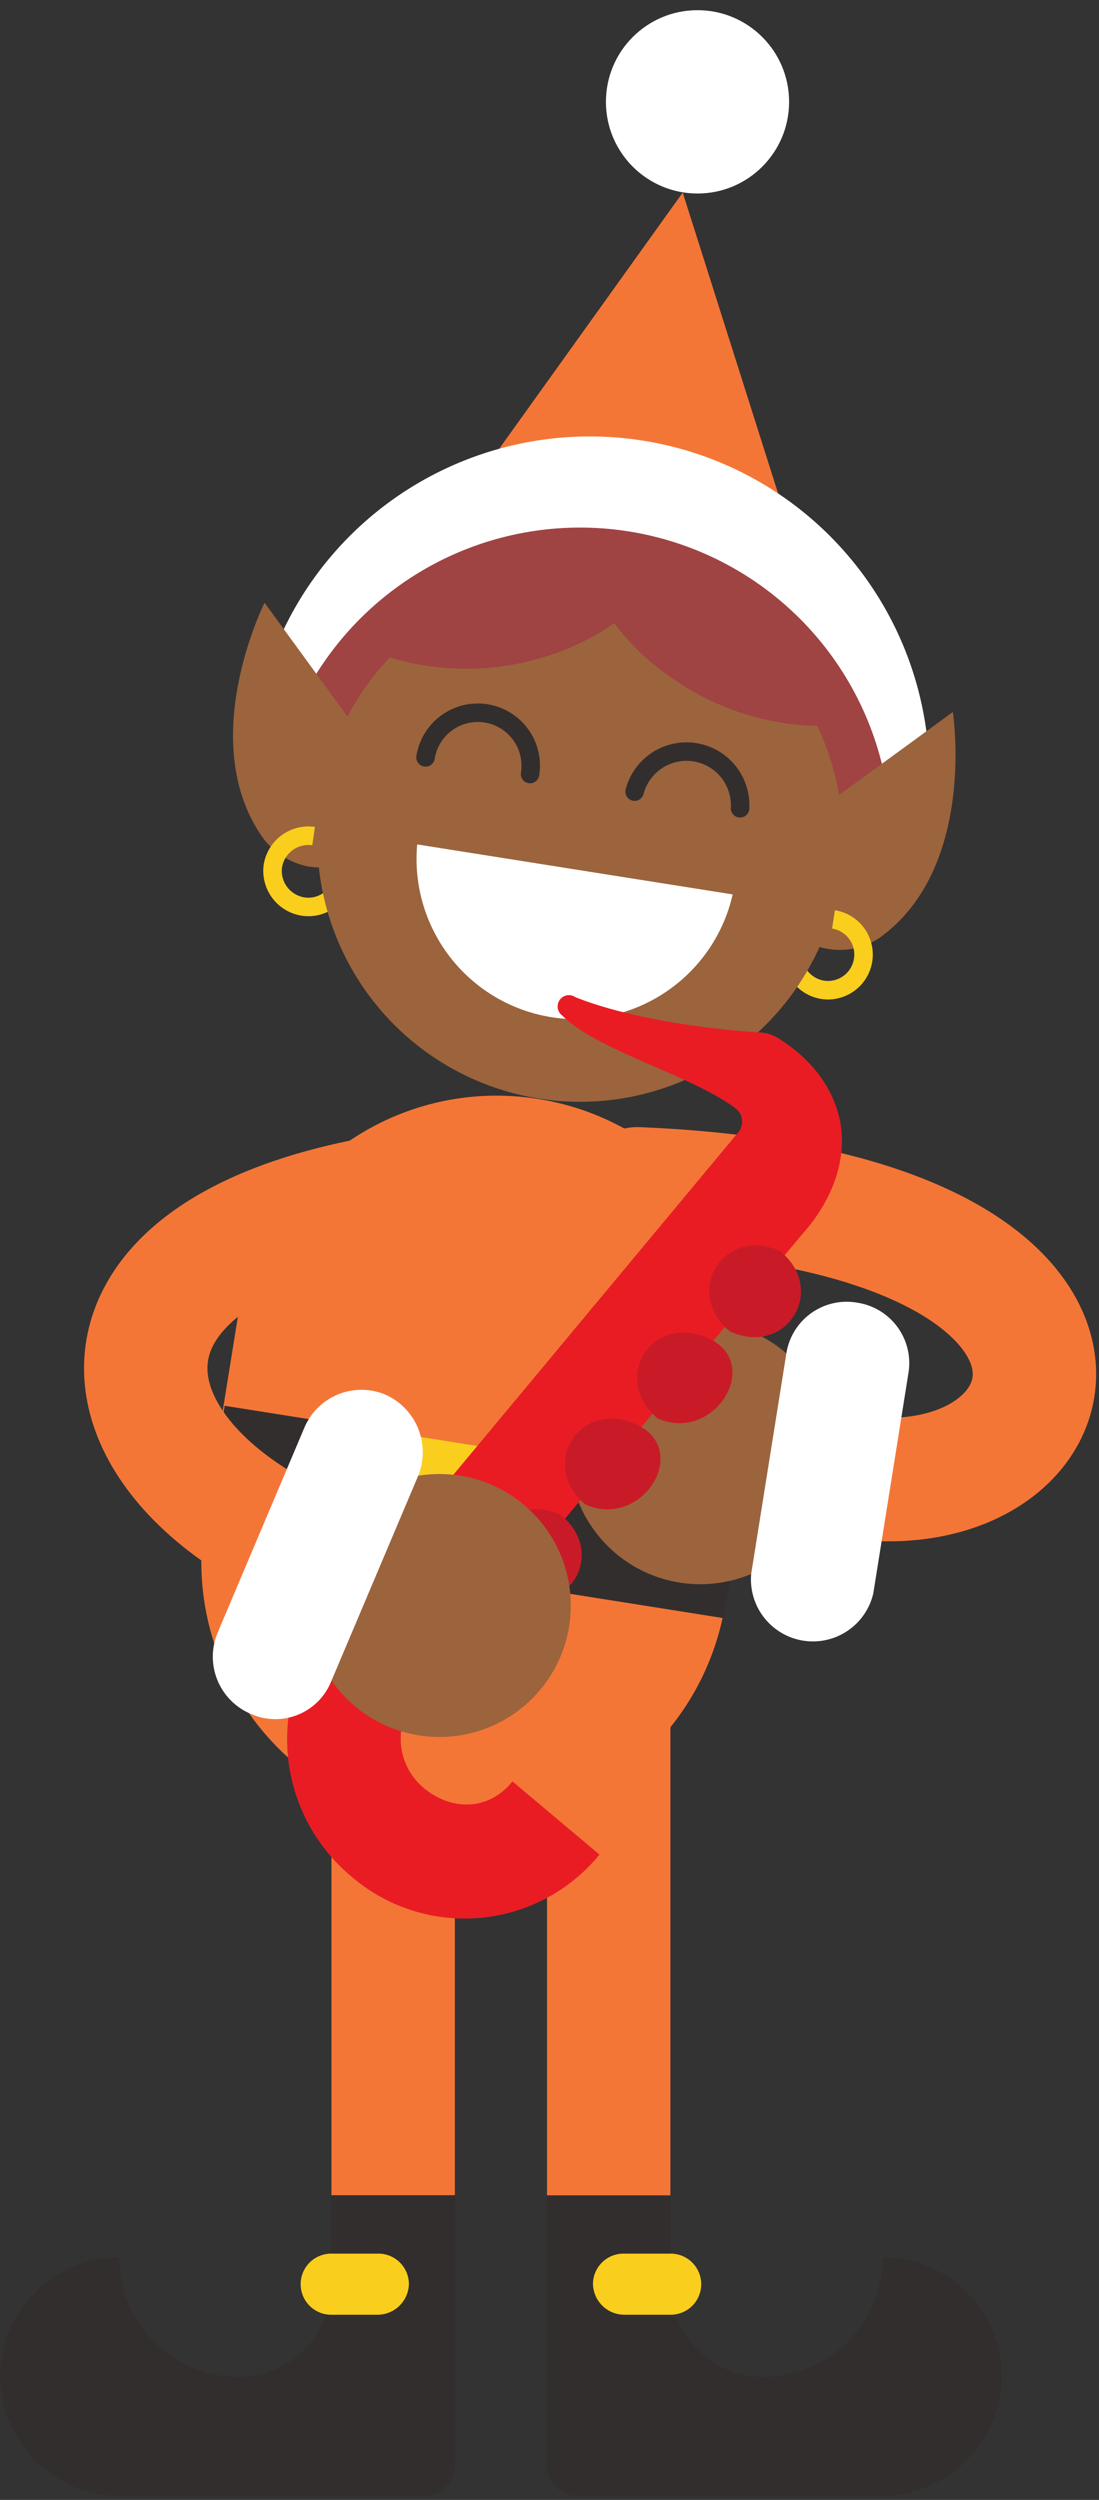 <svg xmlns="http://www.w3.org/2000/svg" width="118.8" height="270"><rect width="100%" height="100%" fill="#333333" stroke="none"/><g><g data-name="Right Foot"><path d="M95.4 243.8a12.9 12.9 0 0 1-12.9 12.9 10 10 0 0 1-10-10v-9.6H59.1v29.2a3.4 3.4 0 0 0 3.4 3.3h32.6a13.1 13.1 0 0 0 13.2-12.4 12.9 12.9 0 0 0-12.9-13.4z" fill="#332e2e"/><path d="M72.5 250h-5a3.4 3.4 0 0 1-3.4-3.3 3.3 3.3 0 0 1 3.4-3.3h5a3.3 3.3 0 0 1 3.3 3.3 3.3 3.3 0 0 1-3.3 3.3z" fill="#f9ce1d"/></g><g><path d="M65.8 184.6v52.5" fill="none" stroke="#f47637" stroke-miterlimit="10" stroke-width="13.338"/><g><path d="M42.5 184.6v52.5" fill="none" stroke="#f47637" stroke-miterlimit="10" stroke-width="13.338"/><g><path d="M12.9 243.8a12.9 12.9 0 0 0 12.9 12.9 10 10 0 0 0 10-10v-9.6h13.4v29.2a3.4 3.4 0 0 1-3.4 3.3H13.2A13.1 13.1 0 0 1 0 257.2a12.9 12.9 0 0 1 12.9-13.4z" fill="#332e2e"/><path d="M35.8 250h5a3.4 3.4 0 0 0 3.4-3.3 3.3 3.3 0 0 0-3.4-3.3h-5a3.3 3.3 0 0 0-3.3 3.3 3.3 3.3 0 0 0 3.3 3.3z" fill="#f9ce1d"/></g></g><g><path fill="#ee3c39" d="M36.4 181.8l23 3.6-2.2-60.1-20.8 56.5z"/><path d="M58.2 118.7a28.3 28.3 0 0 0-32.5 23.6l-3.8 23.6a28.5 28.5 0 0 0 56.2 8.9l3.7-23.5a28.4 28.4 0 0 0-23.6-32.6z" fill="#f47637"/></g><g><path fill="#332e2e" d="M24.285 151.828l56.199 8.901-2.224 14.045-56.199-8.901z"/><path fill="#f9ce1d" d="M45.323 155.16l14.025 2.221-2.224 14.045-14.025-2.221z"/></g></g><g data-name="Right Arm"><path d="M68.9 128.4c58.7 2.4 48.5 36.7 20.8 30.7" fill="none" stroke="#f47637" stroke-linecap="round" stroke-miterlimit="10" stroke-width="13.338"/><circle cx="75.7" cy="156.9" r="14.2" fill="#9b643d"/><path d="M92.7 140.7a6.6 6.6 0 0 0-7.7 5.5L81.2 170a6.7 6.7 0 0 0 13.2 2.1l3.8-23.8a6.6 6.6 0 0 0-5.5-7.6z" fill="#fff"/></g><g><g><g><circle cx="75.4" cy="11" r="9.9" fill="#fff"/><path fill="#f47637" d="M93 81.3L73.8 20.8l-37 51.6L93 81.3z"/></g><path d="M90.6 88.1a8.4 8.4 0 0 1-7-7 20.1 20.1 0 0 0-37.9-6 8.3 8.3 0 0 1-14.9-7.4 36.7 36.7 0 0 1 69.3 11 8.2 8.2 0 0 1-7 9.4 5.3 5.3 0 0 1-2.5 0z" fill="#fff"/></g><path d="M29.5 85.3a33.6 33.6 0 1 1 66.4 10.6z" fill="#a04343"/><g fill="#9b643d"><path d="M103 76.9L86.4 89a7 7 0 0 0-3 4.9 7.4 7.4 0 0 0 6.2 8.6 7.7 7.7 0 0 0 5.6-1.3c10.4-7.6 7.8-24.3 7.8-24.3zM28.6 65.1s-7.6 15.1-.1 25.5a8.1 8.1 0 0 0 4.9 3 7.6 7.6 0 0 0 8.6-6.3 7.4 7.4 0 0 0-1.3-5.6z"/></g><path d="M90.1 99.3a3.8 3.8 0 1 1-1.2 7.6 3.9 3.9 0 0 1-3.2-4.4M33.9 90.3a3.9 3.9 0 0 0-4.4 3.2 3.9 3.9 0 0 0 3.2 4.4 3.8 3.8 0 0 0 4.4-3.2" fill="none" stroke="#f9ce1d" stroke-miterlimit="10" stroke-width="2.001"/><circle cx="62.7" cy="90.6" r="28.4" fill="#9b643d"/><g><g fill="none" stroke="#332e2e" stroke-linecap="round" stroke-miterlimit="10" stroke-width="2"><path d="M46 81.8a5.7 5.7 0 0 1 11.3 1.8M68.6 85.5A5.8 5.8 0 0 1 80 87.3"/></g><path d="M79.2 96.6a17.3 17.3 0 0 1-34.1-5.4z" fill="#fff"/></g><path d="M67.2 62.5A28.6 28.6 0 0 0 42.1 71a28.6 28.6 0 0 0 15.9.2 26.9 26.9 0 0 0 8.4-3.9 25.7 25.7 0 0 0 6.8 6.3 28.1 28.1 0 0 0 15.2 4.8 28.3 28.3 0 0 0-21.2-15.9z" fill="#a04343"/></g><g data-name="Sax"><path d="M55.4 192.4c-2.6 3.2-6.6 3.2-9.6.7a6.9 6.9 0 0 1-.9-9.7l41.9-50.2c1.1-1.2 4.9-5.8 4.1-11.6-.4-2.6-1.9-6.3-6.5-9.3a4.3 4.3 0 0 0-2.4-.8c-3.3-.2-13-1.1-19.8-3.8a1.2 1.2 0 0 0-1.4 2c3.8 3.8 13.9 6.4 18.7 10a1.8 1.8 0 0 1 .3 2.6l-44.3 53.2a19.3 19.3 0 0 0 2.4 27.1 18.8 18.8 0 0 0 26.9-2.3z" fill="#e91c24"/><path d="M71.1 153.2c-5.1-4.2-.7-11.4 5.4-8.7s.7 11.4-5.4 8.7zM78.9 143.8c-5.1-4.2-.7-11.4 5.4-8.7 5.2 4.2.7 11.5-5.4 8.7zM63.3 162.5c-5.1-4.2-.7-11.4 5.4-8.7s.8 11.4-5.4 8.7zM55.2 172.3c-5.1-4.2-.7-11.4 5.4-8.7 5.2 4.2.7 11.4-5.4 8.7z" fill="#c91b27"/></g><g data-name="Left Arm"><path d="M43.9 128.9c-37.2 5.4-34.5 28.5-9.5 39" fill="none" stroke="#f47637" stroke-linecap="round" stroke-miterlimit="10" stroke-width="13.338"/><circle cx="47.5" cy="173.4" r="14.2" fill="#9b643d"/><path d="M41.6 150.6a6.7 6.7 0 0 0-8.7 3.6l-9.4 22.2a6.7 6.7 0 0 0 3.6 8.7 6.5 6.5 0 0 0 8.7-3.5l9.4-22.2a6.8 6.8 0 0 0-3.6-8.8z" fill="#fff"/></g></g></svg>